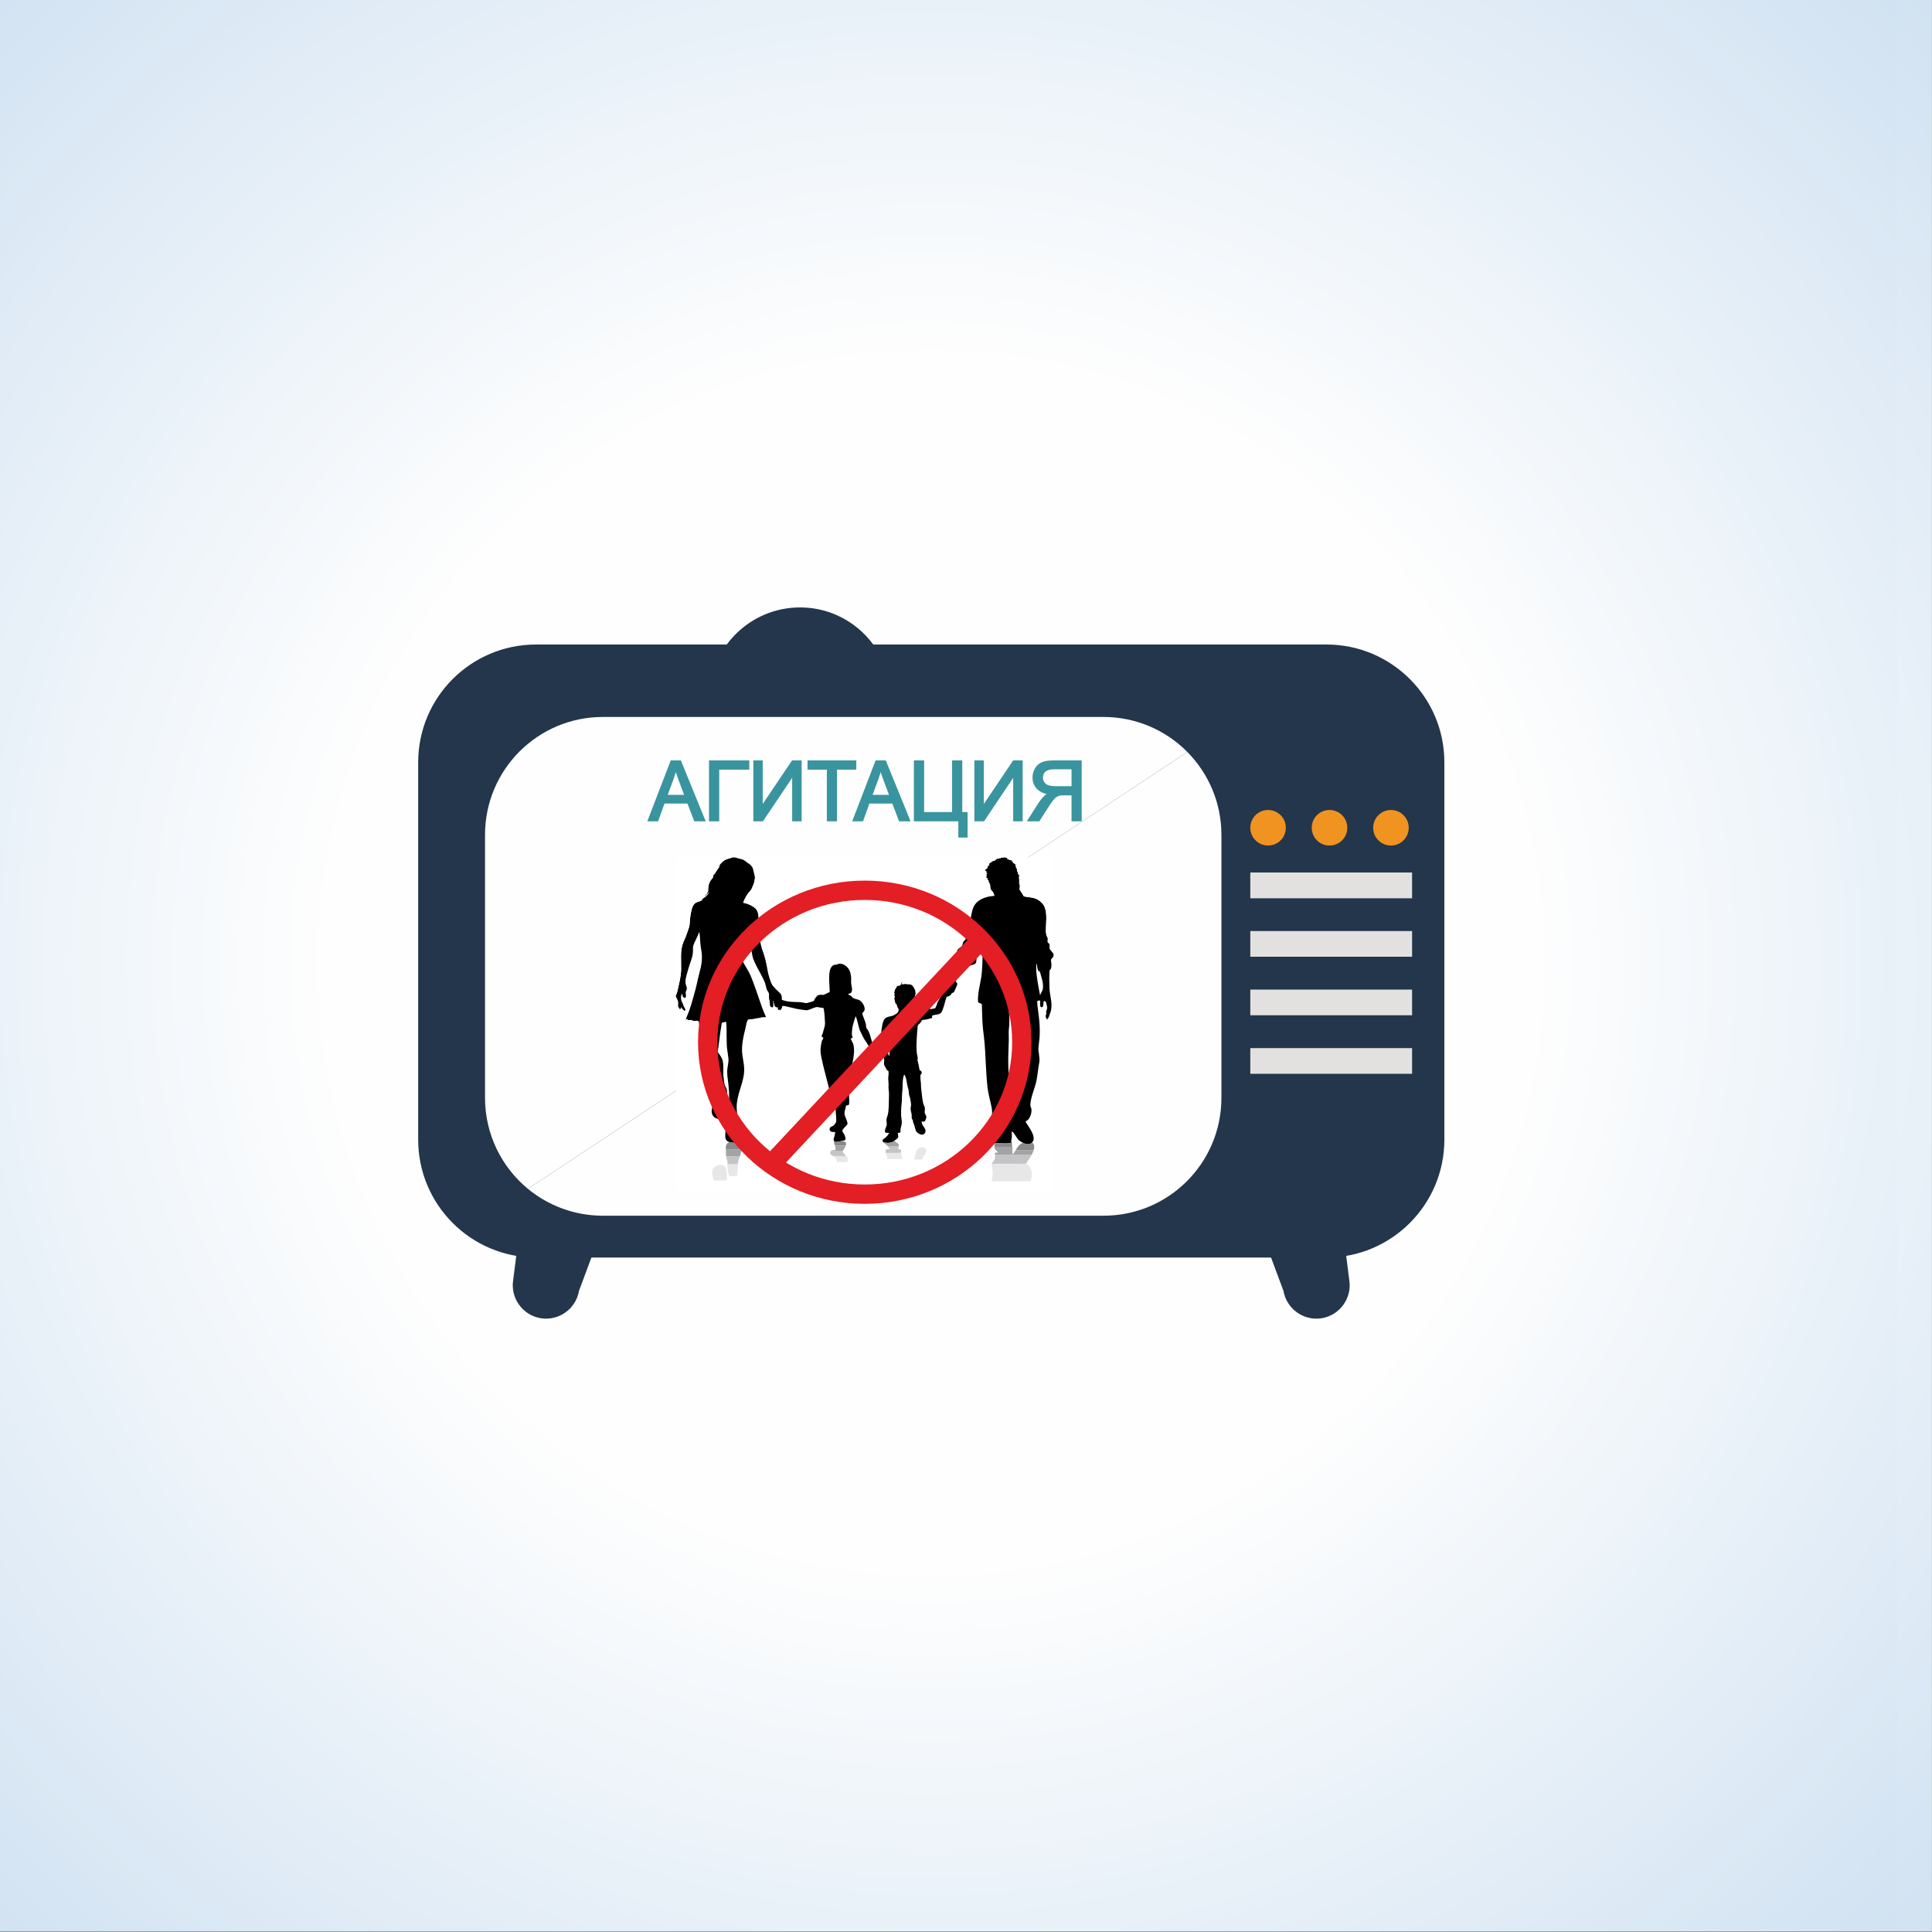 <?xml version="1.0" encoding="UTF-8"?>
<!DOCTYPE svg PUBLIC "-//W3C//DTD SVG 1.0//EN" "http://www.w3.org/TR/2001/REC-SVG-20010904/DTD/svg10.dtd">
<!-- Creator: CorelDRAW X7 -->
<svg xmlns="http://www.w3.org/2000/svg" xml:space="preserve" width="200mm" height="200mm" version="1.0" style="shape-rendering:geometricPrecision; text-rendering:geometricPrecision; image-rendering:optimizeQuality; fill-rule:evenodd; clip-rule:evenodd"
viewBox="0 0 20000 20000"
 xmlns:xlink="http://www.w3.org/1999/xlink">
 <rect x="0" y="0" width="20000" height="20000" fill="#808080" stroke="none"/>
 <defs>
  <style type="text/css">
   <![CDATA[
    .str1 {stroke:#E31E24;stroke-width:200}
    .str0 {stroke:#3A949E;stroke-width:25}
    .str2 {stroke:#E31E24;stroke-width:200}
    .fil13 {fill:none}
    .fil4 {fill:#F19321}
    .fil5 {fill:#E3E1E0}
    .fil2 {fill:#23364B}
    .fil7 {fill:black}
    .fil12 {fill:#38959F}
    .fil11 {fill:#8A8A8C}
    .fil10 {fill:#A2A3A5}
    .fil9 {fill:#C4C4C6}
    .fil8 {fill:#E7E7E8}
    .fil3 {fill:#FEFEFE}
    .fil6 {fill:white}
    .fil0 {fill:url(#id0)}
    .fil1 {fill:url(#id1)}
   ]]>
  </style>
  <radialGradient id="id0" gradientUnits="userSpaceOnUse" gradientTransform="matrix(1.414 -0 -0 1.414 -4142 -4140)" cx="9999.37" cy="9994.13" r="10000" fx="9999.37" fy="9994.13">
   <stop offset="0" style="stop-opacity:1; stop-color:#FEFEFE"/>
   <stop offset="0.439" style="stop-opacity:1; stop-color:#FEFEFE"/>
   <stop offset="1" style="stop-opacity:1; stop-color:#D1E2F2"/>
  </radialGradient>
  <radialGradient id="id1" gradientUnits="userSpaceOnUse" gradientTransform="matrix(1.414 -0 -0 1.414 -3993 -4129)" xlink:href="#id0" cx="9640.15" cy="9969.4" r="10000" fx="9640.15" fy="9969.4">
  </radialGradient>
 </defs>
 <g id="Layer_x0020_1">
  <path class="fil0" d="M-1 -6l20000 0 0 20000 -20000 0 0 -20000z"/>
  <path class="fil1" d="M-360 -31l20000 0 0 20000 -20000 0 0 -20000z"/>
  <path class="fil2" d="M5994 13362c-32,188 -210,315 -398,284l0 0c-188,-32 -315,-211 -283,-399l79 -622c32,-188 210,-161 398,-129l0 0c188,32 448,109 416,297l-212 569z"/>
  <path class="fil2" d="M13286 13362c32,188 210,315 398,284l0 0c188,-32 315,-211 283,-399l-79 -622c-32,-188 -209,-161 -398,-129l0 0c-188,32 -447,109 -416,297l212 569z"/>
  <path class="fil2" d="M9222 7229c0,519 -421,940 -940,940 -519,0 -941,-421 -941,-940 0,-520 422,-941 941,-941 519,0 940,421 940,941z"/>
  <path class="fil2" d="M14952 11798c0,673 -547,1220 -1220,1220l-8183 0c-674,0 -1220,-547 -1220,-1220l0 -3906c0,-674 546,-1220 1220,-1220l8183 0c673,0 1220,546 1220,1220l0 3906z"/>
  <path class="fil3" d="M11424 7422l-5183 0c-674,0 -1220,546 -1220,1220l0 2723c0,379 173,718 444,942l6826 -4523c-221,-223 -528,-362 -867,-362z"/>
  <path class="fil3" d="M5465 12307c211,173 481,278 776,278l5183 0c674,0 1220,-546 1220,-1220l0 -2723c0,-334 -135,-637 -353,-858l-6826 4523z"/>
  <path class="fil4" d="M13311 8569c0,102 -82,184 -184,184 -102,0 -184,-82 -184,-184 0,-102 82,-184 184,-184 102,0 184,82 184,184z"/>
  <path class="fil4" d="M13947 8569c0,102 -82,184 -184,184 -102,0 -184,-82 -184,-184 0,-102 82,-184 184,-184 102,0 184,82 184,184z"/>
  <path class="fil4" d="M14583 8569c0,102 -82,184 -184,184 -101,0 -184,-82 -184,-184 0,-102 83,-184 184,-184 102,0 184,82 184,184z"/>
  <path class="fil5" d="M14618 9299l-1675 0 0 -267 1675 0 0 267z"/>
  <path class="fil5" d="M14618 9904l-1675 0 0 -266 1675 0 0 266z"/>
  <path class="fil5" d="M14618 10510l-1675 0 0 -266 1675 0 0 266z"/>
  <path class="fil5" d="M14618 11116l-1675 0 0 -266 1675 0 0 266z"/>
  <g id="_436025634128">
   <path class="fil6" d="M8718 11810c1,4 -1,1 3,3 3,2 25,4 32,10 9,7 7,25 2,35 -4,18 -22,44 -30,54 -1,17 4,21 12,30 7,9 13,14 19,21 5,3 5,2 8,6 25,25 13,29 7,60l-102 0c-12,-2 10,3 -3,-1l-2 -1c-2,-8 0,-14 -4,-21 -8,-15 -15,-25 -27,-33 -1,-1 -4,-2 -4,-3 -2,-2 -1,-1 -3,-3 -10,-4 -26,-11 -30,-21 -3,-7 -2,-15 0,-22 2,-8 5,-11 12,-13 13,-6 28,-3 42,-6l-3 -26c-1,-8 -3,-16 -4,-25 -2,-3 -7,-14 -8,-17 -2,-10 1,-13 1,-22 -17,-26 3,-30 10,-95 -15,-2 -34,-1 -46,-7 -10,-5 -16,-23 -9,-37 5,-10 19,-14 31,-20 11,-7 18,-14 25,-26 11,-17 10,-19 10,-43 -1,-55 -10,-75 -6,-145 -13,-8 -16,-4 -16,-26 1,-11 4,-28 -3,-35 -4,-5 -12,-6 -20,-20 -13,-20 -38,-125 -45,-153 -21,-85 -44,-165 -62,-252 -11,-53 -16,-87 -5,-142 14,-75 14,-40 20,-58 7,-18 -4,-16 -11,-23 -8,-8 0,-19 4,-27 7,-16 12,-43 18,-61 8,-24 11,-40 9,-68 -1,-23 -7,-129 -16,-142 -7,-4 -41,-4 -56,-9 -13,-5 -37,5 -51,10 -49,19 -55,27 -104,18 -52,-10 -45,-3 -110,-21l-80 -18c-16,-3 -14,-2 -27,2 1,12 -2,18 -7,26 -5,6 -9,14 -16,16 -4,-4 -1,-1 -4,-6l-3 -5c-10,18 -17,-2 -13,-20 -13,3 -22,-3 -30,-10 -7,-6 -1,-6 -6,-14 -4,-7 -3,2 -3,-8 0,-3 1,-4 1,-9l-10 -4c1,-4 8,-20 -2,-23 -4,26 9,36 -2,67 -39,5 -29,-34 -33,-64 -2,-10 -6,-16 -7,-27 -2,-20 4,-44 -5,-62 -7,-16 -14,-13 -22,-43 -15,-53 -7,-44 -34,-100 -32,-66 -58,-103 -90,-175 -23,-52 -19,-54 -29,-105 -10,-51 -27,-107 -41,-157 -4,-11 -11,-43 -15,-50 -7,14 -29,84 -40,111 -17,46 -25,73 -15,127 15,91 56,122 95,207 39,85 85,233 121,332 7,19 13,37 21,55 4,12 20,43 22,53 -18,3 -37,-2 -51,4 -19,7 -25,4 -44,8 -16,3 -30,7 -45,9 -16,2 -35,-2 -46,7 -13,10 -20,62 -25,82 -22,92 -46,184 -33,281 9,67 24,120 17,192 -14,120 -77,228 -76,351 0,18 2,34 3,51 2,17 2,34 3,50 2,27 5,71 15,92 15,30 18,48 22,85 3,34 14,66 -17,79 3,4 12,7 17,11 4,4 8,10 10,19 1,11 -4,36 -5,48 -1,27 -7,53 -15,74 -5,18 -20,33 -16,56 0,11 -3,27 -4,38 -2,12 -2,24 -3,36 -1,25 -6,51 -6,73l-80 0c-4,-3 -15,-50 -17,-60 -3,-19 -4,-56 -2,-76 2,-21 -12,-45 -14,-67 0,-12 -2,-23 -2,-35 -1,-14 -1,-25 -1,-39 0,-21 -3,-30 6,-49 12,-24 29,-21 29,-27 -14,-7 -17,-6 -27,-17 -18,-20 -14,-47 -13,-71 1,-14 0,-27 1,-42 2,-29 11,-46 15,-72 4,-27 -1,-57 2,-83 4,-24 13,-46 16,-71 4,-27 5,-54 6,-82 0,-55 -3,-108 -9,-163 -6,-50 -17,-109 -10,-159 11,-74 17,-74 4,-156 -13,-83 -10,-79 -12,-161 0,-36 0,-137 -5,-167 -11,1 -27,4 -36,7 -14,5 -11,14 -13,30 -4,26 -8,50 -12,75 -8,52 -12,104 -20,155 -6,37 -12,40 9,67 11,15 24,34 32,55 17,50 7,106 11,161 3,25 5,54 9,79 4,28 13,40 23,63 14,33 1,46 2,78 0,31 1,54 -1,84 -4,58 4,108 -31,144 -18,18 -92,15 -116,-38 -19,-39 8,-107 16,-146 5,-24 9,-49 15,-72 6,-26 22,-59 23,-64 4,-35 -50,-92 -64,-111 -24,-31 -44,-68 -61,-112 -11,-28 -13,-39 -15,-72 -1,-33 -7,-45 -13,-73 -11,-48 0,-111 -10,-163 -9,-50 -24,-91 -30,-144 -4,-28 -40,-4 -67,-17 -17,-8 -17,-6 -35,-4 -14,1 -9,-3 -14,-7 -5,-4 -11,-2 -19,-2 3,-12 13,-35 19,-48 7,-17 13,-33 19,-50 18,-49 47,-157 62,-212 10,-37 17,-73 26,-111 18,-82 43,-142 40,-234 -1,-44 -11,-80 -15,-122 -5,-42 -4,-86 -11,-126 -7,9 -11,26 -17,38 -6,13 -12,24 -17,36 -10,20 -27,53 -31,76 -5,31 4,48 -8,101 -7,28 -17,54 -26,81 -9,27 -17,55 -25,83 -13,44 -29,94 -14,136 22,60 -9,45 -3,88 2,15 5,31 -4,42 -26,3 -30,-18 -32,-41 -20,13 -16,71 1,93 9,13 7,27 17,42 7,12 20,25 8,41 -13,-2 -8,-7 -22,-17 -9,-5 -10,-15 -16,-23 -3,11 -1,19 -12,23 -5,-3 -13,-18 -17,-26 -5,-15 0,-24 -1,-39 -1,-20 -12,-45 -23,-62l0 2009 3908 0 0 -2432c-11,17 -2,9 -20,28 -16,17 4,36 -3,86 -3,22 -9,23 -16,32 -2,2 -1,0 -2,4l-2 40c-1,16 -1,33 -1,49 0,31 1,63 2,95 5,95 41,167 7,257 -8,21 -17,59 -32,65 -4,-5 -9,-14 -12,-21 -4,-10 -3,-17 1,-26 10,-27 -7,-16 8,-53 7,-20 4,-34 -2,-54 -9,-31 -3,-32 -28,-37 -10,17 3,65 -23,65 -25,0 -13,-51 -15,-64 -1,-9 -12,-6 -18,-4l-13 5c0,-1 0,0 -1,0 3,55 13,112 19,167 6,57 10,114 8,173 0,30 -3,56 -7,85 -14,105 -2,83 4,167 3,30 -3,50 -8,79 -9,53 -13,108 -24,160 -12,59 -73,202 -60,257 3,13 8,18 10,35 3,47 -25,114 -62,120 8,27 69,96 82,156 7,30 1,43 -11,62 0,5 -1,3 5,9 18,16 17,54 9,71 -2,10 -6,19 -10,27 -3,6 -8,15 -10,21 -9,19 -56,84 -56,91l-1 6c30,12 45,41 53,71 10,37 8,52 -3,81 -4,10 -3,16 -3,28 -8,-5 -84,-1 -100,-1l-305 0c1,-13 5,-34 7,-47 12,-65 -12,-106 -8,-131 1,-8 4,-8 5,-9 4,-14 20,-24 27,-41 7,-17 2,-30 1,-48 -1,-10 0,-11 3,-15 1,-14 13,-3 27,-5 0,-13 -14,-21 -21,-28 -3,-4 -8,-8 -11,-14 -2,-6 -3,-22 -2,-19 1,-9 3,-16 0,-25 -2,-7 -5,-9 -6,-17l-5 -4c2,-11 8,-11 7,-29 -1,-11 -4,-23 2,-32 5,-9 33,-28 30,-39 -12,-4 -12,3 -23,1 -16,-15 7,-48 -12,-78 -12,-19 -34,-30 -26,-64 15,-64 11,-97 -5,-163 -12,-53 -24,-98 -32,-156 -21,-171 -18,-348 -37,-520 -7,-58 -14,-112 -17,-171 -3,-60 -4,-120 -6,-180 -6,-6 -30,-15 -39,-19 -10,-103 35,-219 40,-324 3,-38 9,-141 4,-172 -6,-34 -20,-49 -42,-20 -40,52 7,113 -55,127 -39,8 -36,11 -57,33 -32,31 -38,14 -57,34 -21,21 -87,68 -60,111 7,11 15,14 10,33l-28 63c-9,16 -9,12 -25,20 -8,3 -1,1 -9,13 -9,12 -27,24 -45,23 -17,40 -25,91 -42,134 -13,32 -17,39 -40,47 -20,6 -54,7 -70,17l0 23c-16,6 -67,18 -85,19 -25,2 -20,5 -30,22 -12,19 -32,26 -34,43l-6 71c-5,66 -13,179 3,243 2,7 5,15 3,23 -1,11 -4,5 -1,20 5,28 14,56 18,85 3,26 13,13 22,29 8,16 -3,28 -11,35 0,23 0,50 4,72 3,23 1,46 4,69 6,43 9,92 17,133 7,39 9,31 19,57 8,22 -5,47 3,68 9,24 21,24 10,57 -13,38 -25,23 -46,28 0,5 3,6 4,11 2,4 2,8 3,13 8,21 29,39 34,63 4,20 -5,36 -19,43 -17,9 -37,1 -50,-7 -34,-20 -33,-39 -45,-83 -4,-14 -16,-36 -16,-48 0,-8 2,-6 -2,-11 -11,-12 -10,-14 -10,-38 1,-22 -5,-36 -9,-56 -6,-24 0,-35 2,-57 2,-18 -4,-39 -7,-58 -2,-20 -8,-32 -13,-50 -5,-18 -2,-37 -7,-57 -5,-17 -10,-32 -13,-51 -4,-18 -6,-36 -10,-54 -2,-9 -5,-16 -8,-25 -3,-9 -3,-15 -11,-21 -20,14 -18,127 -19,147 -2,26 -6,51 -6,77 -1,29 0,49 -4,77 -5,40 -8,117 -1,156 4,28 6,44 -2,72 -16,54 -3,50 -9,65 -3,8 -19,5 -27,9 1,10 3,18 4,28 0,12 2,19 -5,25 -6,7 -30,22 -33,26 0,5 -1,1 2,4l10 9c34,25 31,18 32,45l-5 31c6,0 11,1 16,1 2,1 5,1 7,2 9,4 4,10 6,23 0,39 15,56 12,73 -2,1 1,1 -4,2l-150 0c0,-33 -9,-36 -18,-64 2,-4 0,-12 0,-17 0,-23 5,-18 44,-22 -5,-7 -11,-9 -15,-18 -5,-11 -4,-4 -8,-12 -7,-7 -14,-15 -22,-21 -9,-7 -20,-12 -24,-21 -5,-10 -14,-17 0,-29 6,-5 17,-12 24,-18l22 -23c3,-4 1,-3 4,-7 3,-5 11,-12 12,-17l-32 -3c-29,-4 1,-60 5,-73 7,-27 -8,-49 2,-80 8,-26 14,-41 17,-72 5,-56 4,-114 6,-171 1,-30 -7,-57 -5,-83 3,-32 -3,-53 -3,-83 0,-25 9,-56 0,-80 -1,-2 -2,-1 -4,-1 -12,-2 -17,-20 -22,-29 -7,-14 -17,-24 -18,-42 -1,-18 6,-38 0,-56l-16 -42c-12,-32 -13,-40 -18,-71 -2,-10 -5,-15 -7,-23 -3,-19 19,-68 22,-93 -4,-3 -5,-2 -9,-5 -4,-31 9,-116 19,-144 20,-57 53,-48 101,-64 14,-5 17,-10 26,-15 7,-4 7,-1 14,-7 11,-11 21,-22 20,-41 -1,-10 -9,-16 -13,-27 -2,-6 -4,-11 -5,-17 -2,-9 -1,-9 -7,-13 -11,-7 -9,-13 -13,-28 -2,-9 -7,-24 -6,-34 2,-11 10,-10 0,-27l-2 -3c12,-18 0,-11 1,-25 1,-8 1,-3 0,-7 0,-9 5,-3 5,-16 0,-6 3,-11 6,-16 3,-4 4,-4 6,-7 5,-6 0,1 3,-6 2,-5 2,-3 4,-7l2 -4c6,-13 27,-6 37,-14 3,-4 2,-5 4,-11 1,-3 3,-6 4,-9 3,-5 9,-12 15,-13 -4,10 -12,9 -14,27 6,-3 6,-5 13,-8 2,2 1,3 3,5 36,-10 33,-1 50,-1 17,-1 30,-2 46,11 6,4 15,18 19,25 5,10 11,19 14,30 2,12 -2,15 5,25 -3,8 -2,-2 -4,8 -1,5 0,5 -2,10 -2,7 -3,7 -3,16l-3 22c-2,15 13,3 -12,52 -10,19 -8,17 -26,20 -8,16 -22,29 -23,52 -1,29 14,30 32,41 4,-3 10,-14 13,-19 15,-24 94,-30 122,-34 18,-2 34,-6 51,-9 4,3 2,2 5,7 68,-10 51,-12 56,-22 7,-14 7,-6 13,-29 11,-41 56,-99 52,-112 -6,-21 5,-31 4,-50 -1,-18 25,-58 36,-75 21,-36 20,-20 24,-32 7,-19 9,-22 20,-38 17,-26 50,-84 52,-116 3,-53 24,-58 28,-82 3,-15 -11,-26 -6,-49 4,-14 16,-23 26,-30 13,-9 23,-14 28,-29 6,-17 3,-31 16,-41 15,-13 14,-13 22,-34 8,-21 24,-61 29,-82 4,-16 6,-31 9,-47 5,-33 8,-65 14,-98 13,-72 29,-118 73,-152 43,-33 102,-51 169,-55 0,-3 -6,-21 -8,-26 -7,-21 -21,-25 -29,-41 -8,-17 -3,-41 -11,-58 -3,-6 -10,-17 -12,-23 -1,-6 1,-9 -3,-14 -4,-5 -6,-1 -8,-8 -2,-6 0,-12 -3,-16 -2,-4 -7,-1 -8,-1 0,-1 0,0 -1,0 -4,-13 1,-20 5,-30 -4,-2 -1,-1 -4,-2 -1,0 -2,1 -3,-1 0,-1 0,0 -1,-1 5,-5 12,-6 11,-16 -5,-3 -5,-1 -12,0 2,-10 5,-4 8,-13 -4,-4 -12,-7 -17,-10 3,-4 3,-1 5,-7 -3,-6 -3,-2 -6,-10 8,2 7,2 12,-1 7,-4 8,-1 11,-9 7,-19 6,-15 4,-25 10,3 14,7 15,-6 0,-4 -1,-4 0,-8 2,-6 4,-8 5,-15 12,-1 16,1 18,-12l10 0c8,-19 13,1 26,-13 7,-8 3,-4 12,-8 8,-4 3,-4 8,-10 12,-2 12,5 21,-1 14,-11 8,-2 19,-4 10,-2 -1,-9 17,-6 7,1 16,0 22,-3l-2790 0c11,5 27,6 40,11 28,9 40,5 72,30 20,16 5,7 28,21 17,10 40,32 46,54l15 61c2,8 2,13 3,22 5,3 3,-4 4,4 0,6 -5,24 -6,32 -3,33 -14,48 -25,77 -4,11 -10,23 -18,31 -15,17 -29,34 -43,57 -7,12 -29,56 -32,70 52,10 91,29 123,55 14,11 27,33 32,57 5,27 5,54 5,82 0,73 -11,92 7,164 13,47 19,96 36,140 48,130 40,186 71,282 13,38 19,65 44,90 8,8 11,14 21,23l45 43c20,25 16,32 18,69 12,3 24,8 38,11 69,16 118,6 179,16 12,2 28,8 40,6 13,-3 68,-18 75,-23 4,-8 5,-16 10,-23 5,-9 10,-10 15,-18 6,-7 6,-13 16,-17 4,-2 21,-5 26,-5 34,-1 22,7 53,-8 11,-6 32,-17 43,-20 1,-79 -31,-254 45,-281 10,-3 15,-2 25,-3 5,-1 12,-6 20,-8 44,-10 87,22 108,56 15,24 22,55 24,88 1,19 -1,37 0,55 1,27 12,51 9,76 -1,11 -10,25 -14,28 0,0 -1,0 -1,0 0,0 -1,0 -1,0 0,0 -1,1 -2,1l-23 8c6,11 21,12 31,20 10,9 11,16 26,23 26,14 46,9 71,28 27,21 53,71 41,100 -4,9 -16,24 -22,27 3,31 33,78 39,126 2,14 -1,23 7,34 7,8 11,12 17,24 25,47 30,105 52,152 5,12 7,17 15,24 11,11 34,26 39,43 2,7 0,10 4,18 6,14 8,40 -4,46 -9,-11 -6,-29 -12,-43 -2,2 -7,16 -8,20 -1,10 5,10 3,23l-21 -5 2 -17c-8,6 -6,15 -19,16 -3,-19 18,-41 2,-50 -2,15 -3,33 -16,36 -3,-15 1,-19 2,-32 1,-14 -6,-17 -12,-23 -11,-12 -7,-11 -11,-27 -5,-21 -55,-87 -69,-115 -9,-17 -15,-34 -24,-50 -28,-46 -27,-106 -54,-168 -3,4 -4,8 -5,13 -17,54 -31,91 -34,150 -2,44 4,38 7,59 -6,4 -10,6 -19,9 3,19 23,40 29,69 17,83 -12,176 -25,257 -14,91 -23,177 -22,270 0,24 7,72 -3,91 -7,4 -18,5 -28,6 -4,42 -27,68 -9,113 5,12 27,62 24,77 -4,16 -29,33 -46,55 -22,28 15,34 25,90 5,23 -9,28 -34,31z"/>
   <path class="fil7" d="M9143 11823c21,8 39,9 65,7 10,-1 20,-4 29,-7 12,-5 14,-9 23,-15 3,-4 27,-19 33,-26 7,-6 5,-13 5,-25 -1,-10 -3,-18 -4,-28 8,-4 24,-1 27,-9 6,-15 -7,-11 9,-65 8,-28 6,-44 2,-72 -7,-39 -4,-116 1,-156 4,-28 3,-48 4,-77 0,-26 4,-51 6,-77 1,-20 -1,-133 19,-147 8,6 8,12 11,21 3,9 6,16 8,25 4,18 6,36 10,54 3,19 8,34 13,51 5,20 2,39 7,57 5,18 11,30 13,50 3,19 9,40 7,58 -2,22 -8,33 -2,57 4,20 10,34 9,56 0,24 -1,26 10,38 4,5 2,3 2,11 0,12 12,34 16,48 12,44 11,63 45,83 13,8 33,16 50,7 14,-7 23,-23 19,-43 -5,-24 -26,-42 -34,-63 -1,-5 -1,-9 -3,-13 -1,-5 -4,-6 -4,-11 21,-5 33,10 46,-28 11,-33 -1,-33 -10,-57 -8,-21 5,-46 -3,-68 -10,-26 -12,-18 -19,-57 -8,-41 -11,-90 -17,-133 -3,-23 -1,-46 -4,-69 -4,-22 -4,-49 -4,-72 8,-7 19,-19 11,-35 -9,-16 -19,-3 -22,-29 -4,-29 -13,-57 -18,-85 -3,-15 0,-9 1,-20 2,-8 -1,-16 -3,-23 -16,-64 -8,-177 -3,-243l6 -71c2,-17 22,-24 34,-43 10,-17 5,-20 30,-22 18,-1 69,-13 85,-19l0 -23c16,-10 50,-11 70,-17 23,-8 27,-15 40,-47 17,-43 25,-94 42,-134 18,1 36,-11 45,-23 8,-12 1,-10 9,-13 16,-8 16,-4 25,-20l28 -63c5,-19 -3,-22 -10,-33 -27,-43 39,-90 60,-111 19,-20 25,-3 57,-34 21,-22 18,-25 57,-33 62,-14 15,-75 55,-127 22,-29 36,-14 42,20 5,31 -1,134 -4,172 -5,105 -50,221 -40,324 9,4 33,13 39,19 2,60 3,120 6,180 3,59 10,113 17,171 19,172 16,349 37,520 8,58 20,103 32,156 16,66 20,99 5,163 -8,34 14,45 26,64 19,30 -4,63 12,78 11,2 11,-5 23,-1 3,11 -25,30 -30,39 -6,9 -3,21 -2,32 1,18 -5,18 -7,29l5 4c24,5 65,6 93,6 21,0 79,3 90,-9 0,-8 -2,-19 -1,-26 1,-8 5,-15 6,-25 2,-20 -1,-41 -1,-61 20,3 49,73 75,93 8,6 27,18 36,21l6 3c2,2 3,2 5,3 22,8 48,14 69,5 11,-5 13,-10 21,-15 12,-19 18,-32 11,-62 -13,-60 -74,-129 -82,-156 37,-6 65,-73 62,-120 -2,-17 -7,-22 -10,-35 -13,-55 48,-198 60,-257 11,-52 15,-107 24,-160 5,-29 11,-49 8,-79 -6,-84 -18,-62 -4,-167 4,-29 7,-55 7,-85 2,-59 -2,-116 -8,-173 -6,-55 -16,-112 -19,-167 1,0 1,-1 1,0l13 -5c6,-2 17,-5 18,4 2,13 -10,64 15,64 26,0 13,-48 23,-65 25,5 19,6 28,37 6,20 9,34 2,54 -15,37 2,26 -8,53 -4,9 -5,16 -1,26 3,7 8,16 12,21 15,-6 24,-44 32,-65 34,-90 -2,-162 -7,-257 -1,-32 -2,-64 -2,-95 0,-16 0,-33 1,-49l2 -40c1,-4 0,-2 2,-4 7,-9 13,-10 16,-32 7,-50 -13,-69 3,-86 18,-19 9,-11 20,-28l0 -22c-1,-1 1,1 -2,-3l-4 -8c-2,-4 -3,-5 -7,-9 -29,-38 -28,-23 -26,-69 1,-25 -23,-20 -22,-44 0,-12 4,-19 1,-31 -2,-8 -7,-15 -10,-22 -21,-44 4,-158 -8,-244 -5,-38 -18,-72 -38,-93 -21,-23 -48,-43 -79,-53 -17,-5 -36,-8 -55,-11 -68,-10 -54,-3 -69,-29l-37 -59c3,-2 -1,-1 7,-2l2 0c-8,-20 4,-25 -3,-37 -7,-10 -6,-25 -5,-37 2,-20 -3,-28 -2,-44 0,-23 12,-9 -7,-30 -7,-7 -4,-9 -6,-19 -1,-8 -5,-10 -8,-15 -4,-10 2,-10 0,-19 -3,-7 -8,-7 -9,-14 -1,-9 3,-2 -1,-10 -1,-1 -4,-4 -4,-6 -2,-5 13,-17 -28,-35 2,-9 2,-2 4,-8 -11,-6 -11,-2 -14,-9 4,-4 2,-1 8,-4 -12,-7 -22,-4 -34,-10 -5,-2 -8,-5 -13,-7 -6,-3 -10,-3 -14,-5 3,-5 -1,0 8,-5 0,0 1,-1 1,-1 0,-1 1,-1 1,-1 -8,-3 -13,0 -23,-1 -2,-3 -1,-2 -2,-5l-10 0c-6,3 -15,4 -22,3 -18,-3 -7,4 -17,6 -11,2 -5,-7 -19,4 -9,6 -9,-1 -21,1 -5,6 0,6 -8,10 -9,4 -5,0 -12,8 -13,14 -18,-6 -26,13l-10 0c-2,13 -6,11 -18,12 -1,7 -3,9 -5,15 -1,4 0,4 0,8 -1,13 -5,9 -15,6 2,10 3,6 -4,25 -3,8 -4,5 -11,9 -5,3 -4,3 -12,1 3,8 3,4 6,10 -2,6 -2,3 -5,7 5,3 13,6 17,10 -3,9 -6,3 -8,13 7,-1 7,-3 12,0 1,10 -6,11 -11,16 1,1 1,0 1,1 1,2 2,1 3,1 3,1 0,0 4,2 -4,10 -9,17 -5,30 1,0 1,-1 1,0 1,0 6,-3 8,1 3,4 1,10 3,16 2,7 4,3 8,8 4,5 2,8 3,14 2,6 9,17 12,23 8,17 3,41 11,58 8,16 22,20 29,41 2,5 8,23 8,26 -67,4 -126,22 -169,55 -44,34 -60,80 -73,152 -6,33 -9,65 -14,98 -3,16 -5,31 -9,47 -5,21 -21,61 -29,82 -8,21 -7,21 -22,34 -13,10 -10,24 -16,41 -5,15 -15,20 -28,29 -10,7 -22,16 -26,30 -5,23 9,34 6,49 -4,24 -25,29 -28,82 -2,32 -35,90 -52,116 -11,16 -13,19 -20,38 -4,12 -3,-4 -24,32 -11,17 -37,57 -36,75 1,19 -10,29 -4,50 4,13 -41,71 -52,112 -6,23 -6,15 -13,29 -5,10 12,12 -56,22 -3,-5 -1,-4 -5,-7 -17,3 -33,7 -51,9 -28,4 -107,10 -122,34 -3,5 -9,16 -13,19 -18,-11 -33,-12 -32,-41 1,-23 15,-36 23,-52 18,-3 16,-1 26,-20 25,-49 10,-37 12,-52l3 -22c0,-9 1,-9 3,-16 2,-5 1,-5 2,-10 2,-10 1,0 4,-8 -7,-10 -3,-13 -5,-25 -3,-11 -9,-20 -14,-30 -4,-7 -13,-21 -19,-25 -16,-13 -29,-12 -46,-11 -17,0 -14,-9 -50,1 -2,-2 -1,-3 -3,-5 -7,3 -7,5 -13,8 2,-18 10,-17 14,-27 -6,1 -12,8 -15,13 -1,3 -3,6 -4,9 -2,6 -1,7 -4,11 -10,8 -31,1 -37,14l-2 4c-2,4 -2,2 -4,7 -3,7 2,0 -3,6 -2,3 -3,3 -6,7 -3,5 -6,10 -6,16 0,13 -5,7 -5,16 1,4 1,-1 0,7 -1,14 11,7 -1,25l2 3c10,17 2,16 0,27 -1,10 4,25 6,34 4,15 2,21 13,28 6,4 5,4 7,13 1,6 3,11 5,17 4,11 12,17 13,27 1,19 -9,30 -20,41 -7,6 -7,3 -14,7 -9,5 -12,10 -26,15 -48,16 -81,7 -101,64 -10,28 -23,113 -19,144 4,3 5,2 9,5 -3,25 -25,74 -22,93 2,8 5,13 7,23 5,31 6,39 18,71l16 42c6,18 -1,38 0,56 1,18 11,28 18,42 5,9 10,27 22,29 2,0 3,-1 4,1 9,24 0,55 0,80 0,30 6,51 3,83 -2,26 6,53 5,83 -2,57 -1,115 -6,171 -3,31 -9,46 -17,72 -10,31 5,53 -2,80 -4,13 -34,69 -5,73l32 3c-1,5 -9,12 -12,17 -3,4 -1,3 -4,7l-22 23c-7,6 -18,13 -24,18 -14,12 -5,19 0,29z"/>
   <path class="fil7" d="M6998 10320c11,17 22,42 23,62 1,15 -4,24 1,39 4,8 12,23 17,26 11,-4 9,-12 12,-23 6,8 7,18 16,23 14,10 9,15 22,17 12,-16 -1,-29 -8,-41 -10,-15 -8,-29 -17,-42 -17,-22 -21,-80 -1,-93 2,23 6,44 32,41 9,-11 6,-27 4,-42 -6,-43 25,-28 3,-88 -15,-42 1,-92 14,-136 8,-28 16,-56 25,-83 9,-27 19,-53 26,-81 12,-53 3,-70 8,-101 4,-23 21,-56 31,-76 5,-12 11,-23 17,-36 6,-12 10,-29 17,-38 7,40 6,84 11,126 4,42 14,78 15,122 3,92 -22,152 -40,234 -9,38 -16,74 -26,111 -15,55 -44,163 -62,212 -6,17 -12,33 -19,50 -6,13 -16,36 -19,48 8,0 14,-2 19,2 5,4 0,8 14,7 18,-2 18,-4 35,4 27,13 63,-11 67,17 6,53 21,94 30,144 10,52 -1,115 10,163 6,28 12,40 13,73 2,33 4,44 15,72 17,44 37,81 61,112 14,19 68,76 64,111 -1,5 -17,38 -23,64 -6,23 -10,48 -15,72 -8,39 -35,107 -16,146 24,53 98,56 116,38 35,-36 27,-86 31,-144 2,-30 1,-53 1,-84 -1,-32 12,-45 -2,-78 -10,-23 -19,-35 -23,-63 -4,-25 -6,-54 -9,-79 -4,-55 6,-111 -11,-161 -8,-21 -21,-40 -32,-55 -21,-27 -15,-30 -9,-67 8,-51 12,-103 20,-155 4,-25 8,-49 12,-75 2,-16 -1,-25 13,-30 9,-3 25,-6 36,-7 5,30 5,131 5,167 2,82 -1,78 12,161 13,82 7,82 -4,156 -7,50 4,109 10,159 6,55 9,108 9,163 -1,28 -2,55 -6,82 -3,25 -12,47 -16,71 -3,26 2,56 -2,83 -4,26 -13,43 -15,72 -1,15 0,28 -1,42 -1,24 -5,51 13,71 10,11 13,10 27,17 30,9 76,13 103,-2 31,-13 20,-45 17,-79 -4,-37 -7,-55 -22,-85 -10,-21 -13,-65 -15,-92 -1,-16 -1,-33 -3,-50 -1,-17 -3,-33 -3,-51 -1,-123 62,-231 76,-351 7,-72 -8,-125 -17,-192 -13,-97 11,-189 33,-281 5,-20 12,-72 25,-82 11,-9 30,-5 46,-7 15,-2 29,-6 45,-9 19,-4 25,-1 44,-8 14,-6 33,-1 51,-4 -2,-10 -18,-41 -22,-53 -8,-18 -14,-36 -21,-55 -36,-99 -82,-247 -121,-332 -39,-85 -80,-116 -95,-207 -10,-54 -2,-81 15,-127 11,-27 33,-97 40,-111 4,7 11,39 15,50 14,50 31,106 41,157 10,51 6,53 29,105 32,72 58,109 90,175 27,56 19,47 34,100 8,30 15,27 22,43 9,18 3,42 5,62 1,11 5,17 7,27 4,30 -6,69 33,64 11,-31 -2,-41 2,-67 10,3 3,19 2,23l10 4c0,5 -1,6 -1,9 0,10 -1,1 3,8 5,8 -1,8 6,14 8,7 17,13 30,10 -4,18 3,38 13,20l3 5c3,5 0,2 4,6 7,-2 11,-10 16,-16 5,-8 8,-14 7,-26 13,-4 11,-5 27,-2l80 18c65,18 58,11 110,21 49,9 55,1 104,-18 14,-5 38,-15 51,-10 15,5 49,5 56,9 9,13 15,119 16,142 2,28 -1,44 -9,68 -6,18 -11,45 -18,61 -4,8 -12,19 -4,27 7,7 18,5 11,23 -6,18 -6,-17 -20,58 -11,55 -6,89 5,142 18,87 41,167 62,252 7,28 32,133 45,153 8,14 16,15 20,20 7,7 4,24 3,35 0,22 3,18 16,26 -4,70 5,90 6,145 0,24 1,26 -10,43 -7,12 -14,19 -25,26 -12,6 -26,10 -31,20 -7,14 -1,32 9,37 12,6 31,5 46,7 -7,65 -27,69 -10,95 11,9 23,7 40,4 8,-1 13,-3 21,-4 7,-1 15,-4 21,-5 25,-3 39,-8 34,-31 -10,-56 -47,-62 -25,-90 17,-22 42,-39 46,-55 3,-15 -19,-65 -24,-77 -18,-45 5,-71 9,-113 10,-1 21,-2 28,-6 10,-19 3,-67 3,-91 -1,-93 8,-179 22,-270 13,-81 42,-174 25,-257 -6,-29 -26,-50 -29,-69 9,-3 13,-5 19,-9 -3,-21 -9,-15 -7,-59 3,-59 17,-96 34,-150 1,-5 2,-9 5,-13 27,62 26,122 54,168 9,16 15,33 24,50 14,28 64,94 69,115 4,16 0,15 11,27 6,6 13,9 12,23 -1,13 -5,17 -2,32 13,-3 14,-21 16,-36 16,9 -5,31 -2,50 13,-1 11,-10 19,-16l-2 17 21 5c2,-13 -4,-13 -3,-23 1,-4 6,-18 8,-20 6,14 3,32 12,43 12,-6 10,-32 4,-46 -4,-8 -2,-11 -4,-18 -5,-17 -28,-32 -39,-43 -8,-7 -10,-12 -15,-24 -22,-47 -27,-105 -52,-152 -6,-12 -10,-16 -17,-24 -8,-11 -5,-20 -7,-34 -6,-48 -36,-95 -39,-126 6,-3 18,-18 22,-27 12,-29 -14,-79 -41,-100 -25,-19 -45,-14 -71,-28 -15,-7 -16,-14 -26,-23 -10,-8 -25,-9 -31,-20l23 -8c1,0 2,-1 2,-1 0,0 1,0 1,0 0,0 1,0 1,0 4,-3 13,-17 14,-28 3,-25 -8,-49 -9,-76 -1,-18 1,-36 0,-55 -2,-33 -9,-64 -24,-88 -21,-34 -64,-66 -108,-56 -8,2 -15,7 -20,8 -10,1 -15,0 -25,3 -76,27 -44,202 -45,281 -11,3 -32,14 -43,20 -31,15 -19,7 -53,8 -5,0 -22,3 -26,5 -10,4 -10,10 -16,17 -5,8 -10,9 -15,18 -5,7 -6,15 -10,23 -7,5 -62,20 -75,23 -12,2 -28,-4 -40,-6 -61,-10 -110,0 -179,-16 -14,-3 -26,-8 -38,-11 -2,-37 2,-44 -18,-69l-45 -43c-10,-9 -13,-15 -21,-23 -25,-25 -31,-52 -44,-90 -31,-96 -23,-152 -71,-282 -17,-44 -23,-93 -36,-140 -18,-72 -7,-91 -7,-164 0,-28 0,-55 -5,-82 -5,-24 -18,-46 -32,-57 -32,-26 -71,-45 -123,-55 3,-14 25,-58 32,-70 14,-23 28,-40 43,-57 8,-8 14,-20 18,-31 11,-29 22,-44 25,-77 1,-8 6,-26 6,-32 -1,-8 1,-1 -4,-4 -1,-9 -1,-14 -3,-22l-15 -61c-6,-22 -29,-44 -46,-54 -23,-14 -8,-5 -28,-21 -32,-25 -44,-21 -72,-30 -13,-5 -29,-6 -40,-11l-25 0c-17,8 -58,12 -88,33 -20,13 -49,43 -57,66 6,-3 6,-4 9,-10 3,-4 6,-8 8,-10 -11,26 -26,40 -32,53 -3,6 -8,10 -12,16 -13,22 -4,14 -23,33 -7,8 -25,21 -29,28 8,-5 18,-16 27,-18 -11,32 -12,24 -21,36 -45,55 -30,119 -37,130 -6,8 -5,1 -8,12 -5,17 -18,13 -25,31 14,-3 42,-34 48,-46 -3,14 -24,38 -33,46l-45 35c0,0 1,1 1,1 8,5 3,0 4,3 -27,20 -26,13 -55,24 -17,6 -33,23 -41,38 -16,29 -26,93 -30,127 -3,24 -3,49 -6,73 -3,24 -30,92 -39,119 -7,19 -16,37 -24,55 -37,88 -22,188 -24,288 -3,78 -19,131 -34,202 -3,15 -13,51 -19,61l0 18z"/>
   <path class="fil6" d="M6998 10302c6,-10 16,-46 19,-61 15,-71 31,-124 34,-202 2,-100 -13,-200 24,-288 8,-18 17,-36 24,-55 9,-27 36,-95 39,-119 3,-24 3,-49 6,-73 4,-34 14,-98 30,-127 8,-15 24,-32 41,-38 29,-11 28,-4 55,-24 -1,-3 4,2 -4,-3 0,0 -1,-1 -1,-1l45 -35c9,-8 30,-32 33,-46 -6,12 -34,43 -48,46 7,-18 20,-14 25,-31 3,-11 2,-4 8,-12 7,-11 -8,-75 37,-130 9,-12 10,-4 21,-36 -9,2 -19,13 -27,18 4,-7 22,-20 29,-28 19,-19 10,-11 23,-33 4,-6 9,-10 12,-16 6,-13 21,-27 32,-53 -2,2 -5,6 -8,10 -3,6 -3,7 -9,10 8,-23 37,-53 57,-66 30,-21 71,-25 88,-33l-585 0 0 1426z"/>
   <path class="fil6" d="M10906 9875l0 -999 -498 0c1,3 0,2 2,5 10,1 15,-2 23,1 0,0 -1,0 -1,1 0,0 -1,1 -1,1 -9,5 -5,0 -8,5 4,2 8,2 14,5 5,2 8,5 13,7 12,6 22,3 34,10 -6,3 -4,0 -8,4 3,7 3,3 14,9 -2,6 -2,-1 -4,8 41,18 26,30 28,35 0,2 3,5 4,6 4,8 0,1 1,10 1,7 6,7 9,14 2,9 -4,9 0,19 3,5 7,7 8,15 2,10 -1,12 6,19 19,21 7,7 7,30 -1,16 4,24 2,44 -1,12 -2,27 5,37 7,12 -5,17 3,37l-2 0c-8,1 -4,0 -7,2l37 59c15,26 1,19 69,29 19,3 38,6 55,11 31,10 58,30 79,53 20,21 33,55 38,93 12,86 -13,200 8,244 3,7 8,14 10,22 3,12 -1,19 -1,31 -1,24 23,19 22,44 -2,46 -3,31 26,69 4,4 5,5 7,9l4 8c3,4 1,2 2,3z"/>
   <path class="fil8" d="M10625 12044c-13,6 -69,3 -88,3l-266 0c-2,-3 -3,4 -1,-5 -1,1 -4,1 -5,9 -4,25 20,66 8,131 -2,13 -6,34 -7,47l305 0c16,0 92,-4 100,1 0,-12 -1,-18 3,-28 11,-29 13,-44 3,-81 -8,-30 -23,-59 -53,-71l1 -6z"/>
   <path class="fil6" d="M10464 11330c14,-27 31,-182 36,-224 13,-102 28,-123 15,-237 -8,-76 -27,-147 -38,-222 -7,-55 -18,-148 -21,-206 0,-10 -1,-19 -14,-17l7 111c0,38 0,79 -5,116 -4,40 0,76 -1,116 -3,134 -11,201 -1,346 3,29 17,204 22,217z"/>
   <path class="fil9" d="M10270 12042c-2,9 -1,2 1,5l266 0c19,0 75,3 88,-3 0,-7 47,-72 56,-91l-381 0 1 -15c-3,4 -4,5 -3,15 1,18 6,31 -1,48 -7,17 -23,27 -27,41z"/>
   <path class="fil10" d="M10294 11872c-1,-3 0,13 2,19 3,6 8,10 11,14 7,7 21,15 21,28 -14,2 -26,-9 -27,5l-1 15 381 0c2,-6 7,-15 10,-21 4,-8 8,-17 10,-27 -4,2 -1,1 -10,1 -35,-1 -94,0 -131,0 -9,0 -40,3 -42,-4 -7,4 -12,16 -17,23 -6,8 -10,17 -21,19 0,-20 8,-63 -3,-79 2,12 2,3 -1,7l-182 0z"/>
   <path class="fil8" d="M7525 12221c-1,-44 3,-109 -19,-140 -7,-9 -3,-6 -11,-13 -4,-4 -4,-5 -9,-6 -12,-4 -23,-4 -35,-3 -25,1 -43,11 -57,24 -33,31 -21,80 -10,124 5,19 0,14 61,14 27,0 54,-1 80,0z"/>
   <path class="fil8" d="M7531 12039c-2,20 -1,57 2,76 2,10 13,57 17,60l80 0c0,-22 5,-48 6,-73 1,-12 1,-24 3,-36 1,-11 4,-27 4,-38 -4,5 -4,16 -5,22l-104 0 -3 -9c0,-1 0,-1 0,-2z"/>
   <path class="fil6" d="M10471 11827l5 2c1,7 1,12 0,19 -1,11 1,9 1,17 11,16 3,59 3,79 11,-2 15,-11 21,-19 5,-7 10,-19 17,-23 2,-7 22,-36 28,-42 3,-3 5,-6 9,-9 7,-7 27,-15 31,-22 -9,-3 -28,-15 -36,-21 -26,-20 -55,-90 -75,-93 0,20 3,41 1,61 -1,10 -5,17 -6,25 -1,7 1,18 1,26z"/>
   <path class="fil10" d="M7517 11972l142 0c8,-21 14,-47 15,-74l-160 0c0,14 0,25 1,39 0,12 2,23 2,35z"/>
   <path class="fil11" d="M7549 11822c0,6 -17,3 -29,27 -9,19 -6,28 -6,49l160 0c1,-12 6,-37 5,-48 -2,-9 -6,-15 -10,-19 -5,-4 -14,-7 -17,-11 -27,15 -73,11 -103,2z"/>
   <path class="fil11" d="M10586 11829c-4,7 -24,15 -31,22 -4,3 -6,6 -9,9 -6,6 -26,35 -28,42 2,7 33,4 42,4 37,0 96,-1 131,0 9,0 6,1 10,-1 8,-17 9,-55 -9,-71 -6,-6 -5,-4 -5,-9 -8,5 -10,10 -21,15 -21,9 -47,3 -69,-5 -2,-1 -3,-1 -5,-3l-6 -3z"/>
   <path class="fil8" d="M9462 12004c14,-5 78,1 84,-2 5,-3 5,-13 11,-25 12,-19 48,-57 22,-88 -24,-28 -74,-1 -87,18 -13,20 -15,48 -22,72 -3,9 -7,17 -8,25z"/>
   <path class="fil6" d="M10767 10303c14,-41 28,-43 30,-77 3,-60 -16,-106 -29,-157 -4,-15 -2,-8 -13,-15 -22,-15 -15,-64 -26,-81 -9,76 9,175 23,251 5,24 9,57 15,79z"/>
   <path class="fil8" d="M9168 11934c9,28 18,31 18,64l150 0c5,-1 2,-1 4,-2 3,-17 -12,-34 -12,-73 -3,4 -3,8 -3,13 -6,-5 -29,-1 -38,-1 -32,0 -79,1 -109,-1 -4,0 -4,0 -10,0z"/>
   <path class="fil9" d="M7531 12039c0,1 0,1 0,2l3 9 104 0c1,-6 1,-17 5,-22 -4,-23 11,-38 16,-56l-142 0c2,22 16,46 14,67z"/>
   <path class="fil9" d="M9168 11934c6,0 6,0 10,0 30,2 77,1 109,1 9,0 32,-4 38,1 0,-5 0,-9 3,-13 -2,-13 3,-19 -6,-23 -2,-1 -5,-1 -7,-2 -5,0 -10,-1 -16,-1l5 -31c-26,0 -93,4 -115,-1 4,8 3,1 8,12 4,9 10,11 15,18 -39,4 -44,-1 -44,22 0,5 2,13 0,17z"/>
   <path class="fil8" d="M8626 11967c2,2 1,1 3,3 0,1 3,2 4,3 12,8 19,18 27,33 4,7 2,13 4,21l2 1c13,4 -9,-1 3,1l102 0c6,-31 18,-35 -7,-60 -3,-4 -3,-3 -8,-6l0 4 -130 0z"/>
   <path class="fil9" d="M8626 11967l130 0 0 -4c-6,-7 -12,-12 -19,-21 -8,-9 -13,-13 -12,-30 -11,0 -117,1 -117,-1 -7,2 -10,5 -12,13 -2,7 -3,15 0,22 4,10 20,17 30,21z"/>
   <path class="fil11" d="M10288 11830c1,8 4,10 6,17 3,9 1,16 0,25l182 0c3,-4 3,5 1,-7 0,-8 -2,-6 -1,-17 1,-7 1,-12 0,-19l-5 -2c-11,12 -69,9 -90,9 -28,0 -69,-1 -93,-6z"/>
   <path class="fil10" d="M9143 11823c4,9 15,14 24,21 8,6 15,14 22,21 22,5 89,1 115,1 -1,-27 2,-20 -32,-45l-10 -9c-3,-3 -2,1 -2,-4 -9,6 -11,10 -23,15 -9,3 -19,6 -29,7 -26,2 -44,1 -65,-7z"/>
   <path class="fil11" d="M8636 11815c0,9 -3,12 -1,22 1,3 6,14 8,17l4 4c5,4 42,2 50,2 14,0 49,2 58,-2 5,-10 7,-28 -2,-35 -7,-6 -29,-8 -32,-10 -4,-2 -2,1 -3,-3 -6,1 -14,4 -21,5 -8,1 -13,3 -21,4 -17,3 -29,5 -40,-4z"/>
   <path class="fil10" d="M8608 11911c0,2 106,1 117,1 8,-10 26,-36 30,-54 -9,4 -44,2 -58,2 -8,0 -45,2 -50,-2l-4 -4c1,9 3,17 4,25l3 26c-14,3 -29,0 -42,6z"/>
   <path class="fil6" d="M9205 10931c1,-2 0,0 1,-3l4 -41c1,-16 1,-33 1,-50 0,-16 -1,-31 -1,-47 -2,-27 1,-40 -10,-42l-20 64c2,6 5,11 7,22 5,26 0,80 18,97z"/>
  </g>
  <path class="fil12 str0" d="M6719 8490l233 -606 88 0 247 606 -91 0 -71 -184 -255 0 -66 184 -85 0zm175 -249l206 0 -63 -168c-19,-51 -33,-93 -43,-127 -9,40 -20,79 -34,117l-66 178zm458 -357l392 0 0 71 -311 0 0 535 -81 0 0 -606zm459 0l72 0 0 480 323 -480 80 0 0 606 -73 0 0 -479 -322 479 -80 0 0 -606zm761 606l0 -535 -200 0 0 -71 480 0 0 71 -200 0 0 535 -80 0zm268 0l233 -606 88 0 247 606 -92 0 -70 -184 -255 0 -66 184 -85 0zm175 -249l206 0 -63 -168c-19,-51 -33,-93 -43,-127 -9,40 -20,79 -34,117l-66 178zm458 -357l81 0 0 535 314 0 0 -535 81 0 0 535 55 0 0 239 -71 0 0 -168 -460 0 0 -606zm626 0l73 0 0 480 323 -480 79 0 0 606 -73 0 0 -479 -321 479 -81 0 0 -606zm1086 606l0 -606 -268 0c-54,0 -95,5 -123,16 -28,11 -51,30 -68,58 -16,27 -25,58 -25,91 0,43 14,79 42,109 28,29 71,48 129,56 -22,10 -38,20 -49,30 -23,22 -45,49 -66,81l-105 165 100 0 81 -126c23,-37 42,-65 57,-84 15,-19 29,-33 41,-40 12,-8 24,-13 37,-16 9,-2 23,-3 44,-3l93 0 0 269 80 0zm-80 -339l-172 0c-37,0 -65,-4 -86,-11 -21,-8 -36,-20 -47,-37 -11,-16 -16,-34 -16,-54 0,-29 10,-52 31,-71 21,-18 54,-27 98,-27l192 0 0 200z"/>
  <g id="_436025634800">
   <path class="fil13 str1" d="M8952 9216c898,0 1626,705 1626,1573 0,869 -728,1573 -1626,1573 -898,0 -1626,-704 -1626,-1573 0,-868 728,-1573 1626,-1573z"/>
   <path class="fil13 str2" d="M10154 9730l-2171 2322"/>
  </g>
 </g>
</svg>
